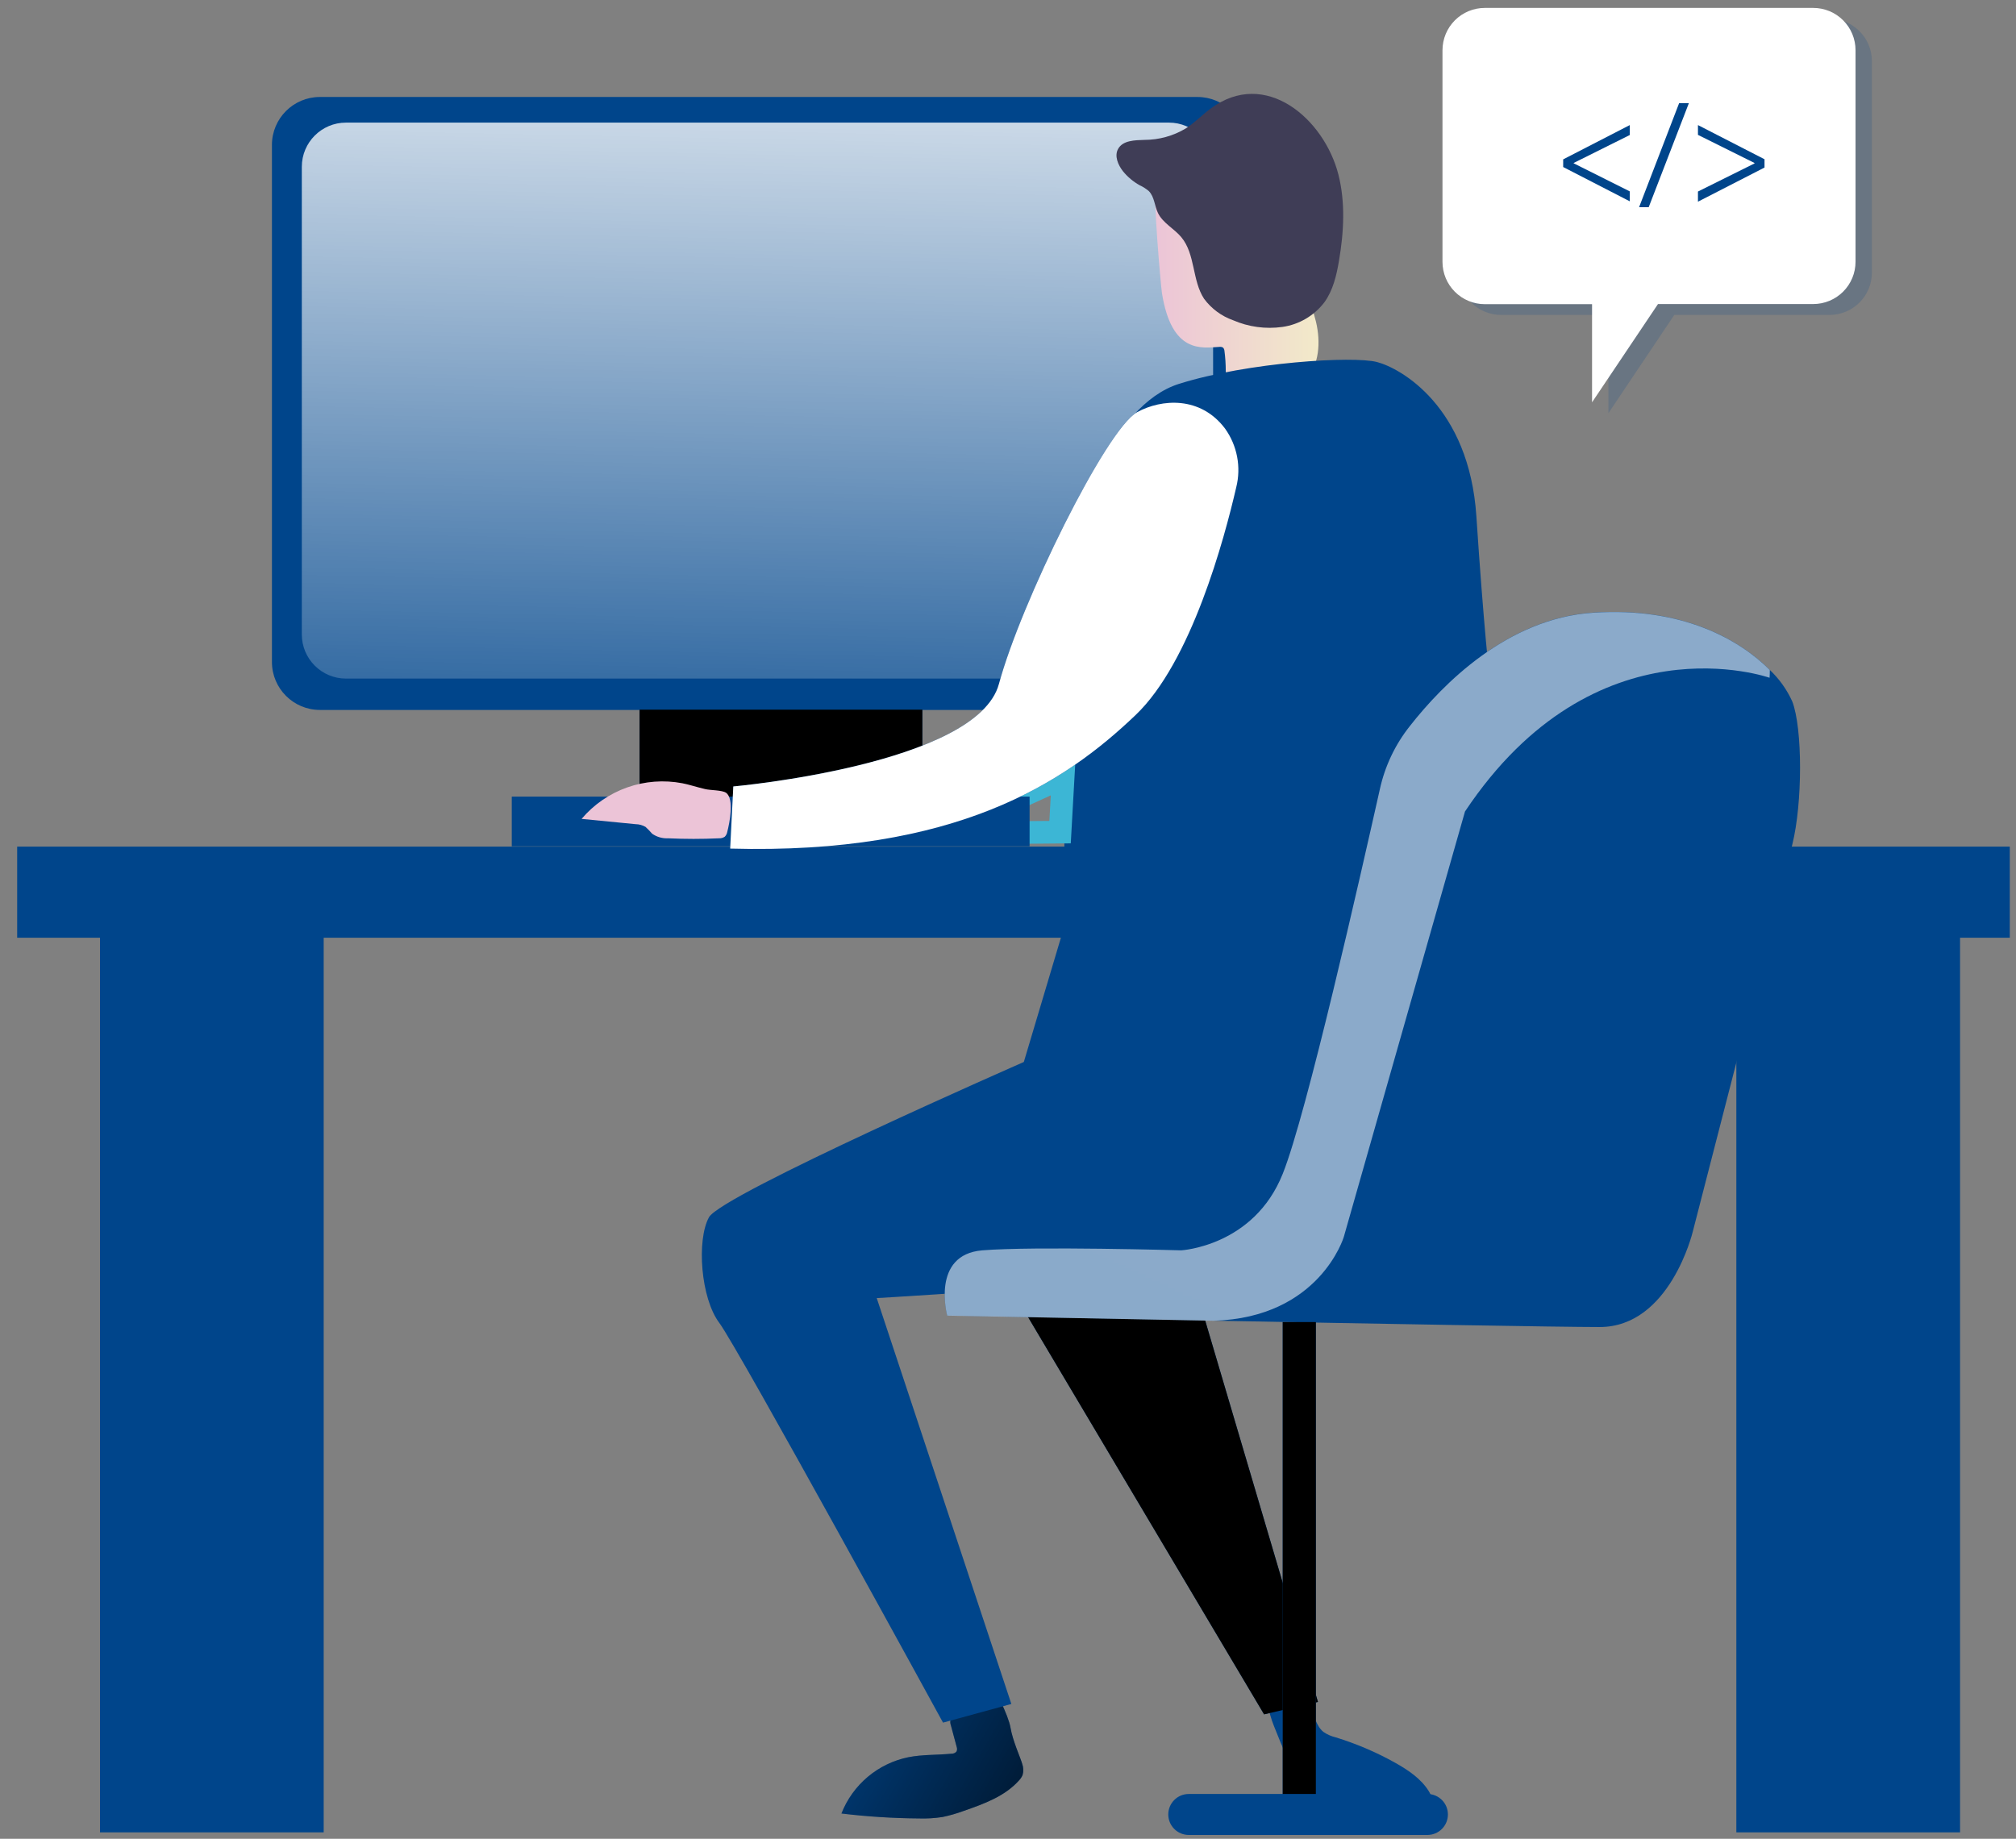 <svg width="114" height="104" viewBox="0 0 114 104" fill="none" xmlns="http://www.w3.org/2000/svg">
<rect x="0" y="0" width="114" height="104" fill="#808080" stroke="none"/>
<path d="M57.801 99.758C57.875 99.961 57.884 100.182 57.826 100.39C57.779 100.503 57.711 100.607 57.626 100.696C56.829 101.595 55.642 102.026 54.508 102.42C54.113 102.567 53.708 102.684 53.295 102.77C52.853 102.838 52.407 102.865 51.96 102.85C50.496 102.84 49.034 102.747 47.581 102.572C47.896 101.768 48.407 101.055 49.068 100.499C49.729 99.943 50.519 99.561 51.365 99.388C52.166 99.23 52.991 99.269 53.802 99.189C53.858 99.192 53.914 99.182 53.966 99.158C54.017 99.135 54.062 99.1 54.096 99.055C54.127 98.972 54.127 98.881 54.096 98.798L53.771 97.587C53.732 97.485 53.725 97.373 53.753 97.267C53.807 97.118 53.98 97.051 54.132 97.01C54.681 96.85 55.044 95.24 55.631 95.206C56.219 95.173 57.035 97.095 57.139 97.705C57.262 98.457 57.716 99.442 57.801 99.758Z" fill="#00458B"/>
<path d="M57.801 99.758C57.875 99.961 57.884 100.182 57.826 100.39C57.779 100.503 57.711 100.607 57.626 100.696C56.829 101.595 55.642 102.026 54.508 102.42C54.113 102.567 53.708 102.684 53.295 102.77C52.853 102.838 52.407 102.865 51.96 102.85C50.496 102.84 49.034 102.747 47.581 102.572C47.896 101.768 48.407 101.055 49.068 100.499C49.729 99.943 50.519 99.561 51.365 99.388C52.166 99.23 52.991 99.269 53.802 99.189C53.858 99.192 53.914 99.182 53.966 99.158C54.017 99.135 54.062 99.1 54.096 99.055C54.127 98.972 54.127 98.881 54.096 98.798L53.771 97.587C53.732 97.485 53.725 97.373 53.753 97.267C53.807 97.118 53.98 97.051 54.132 97.01C54.681 96.85 55.044 95.24 55.631 95.206C56.219 95.173 57.035 97.095 57.139 97.705C57.262 98.457 57.716 99.442 57.801 99.758Z" fill="url(#paint0_linear)"/>
<path d="M74.073 101.204C75.598 102.664 77.914 102.966 79.998 102.726C80.351 102.685 80.753 102.6 80.928 102.291C81.103 101.982 80.972 101.593 80.784 101.291C80.341 100.591 79.622 100.111 78.898 99.704C77.829 99.106 76.699 98.624 75.528 98.264C75.281 98.205 75.047 98.102 74.838 97.958C74.382 97.597 74.338 96.927 73.977 96.463C73.825 96.27 72.107 95.809 71.939 95.948C71.424 96.345 72.04 97.597 72.264 98.184C72.694 99.274 73.21 100.377 74.073 101.204Z" fill="#00458B"/>
<path d="M74.073 101.204C75.598 102.664 77.914 102.966 79.998 102.726C80.351 102.685 80.753 102.6 80.928 102.291C81.103 101.982 80.972 101.593 80.784 101.291C80.341 100.591 79.622 100.111 78.898 99.704C77.829 99.106 76.699 98.624 75.528 98.264C75.281 98.205 75.047 98.102 74.838 97.958C74.382 97.597 74.338 96.927 73.977 96.463C73.825 96.27 72.107 95.809 71.939 95.948C71.424 96.345 72.04 97.597 72.264 98.184C72.694 99.274 73.21 100.377 74.073 101.204Z" fill="url(#paint1_linear)"/>
<path d="M110.836 52.102H98.186V103.638H110.836V52.102Z" fill="#00458B"/>
<path d="M18.304 52.102H5.654V103.638H18.304V52.102Z" fill="#00458B"/>
<path d="M18.304 52.102H5.654V66.494H18.304V52.102Z" fill="url(#paint2_linear)"/>
<path d="M110.803 52.102H98.153V66.494H110.803V52.102Z" fill="url(#paint3_linear)"/>
<path d="M113.649 47.885H0.971V53.038H113.649V47.885Z" fill="#00458B"/>
<path d="M57.894 60.066C57.894 60.066 40.792 67.563 40.089 68.851C39.386 70.139 39.62 73.419 40.676 74.825C41.733 76.232 53.326 97.432 53.326 97.432L57.19 96.376L49.577 73.419C49.577 73.419 70.662 72.249 72.184 70.727C73.707 69.204 75.814 64.636 75.814 64.636L64.803 54.679L57.894 60.066Z" fill="#00458B"/>
<path d="M57.894 60.066C57.894 60.066 40.792 67.563 40.089 68.851C39.386 70.139 39.62 73.419 40.676 74.825C41.733 76.232 53.326 97.432 53.326 97.432L57.19 96.376L49.577 73.419C49.577 73.419 70.662 72.249 72.184 70.727C73.707 69.204 75.814 64.636 75.814 64.636L64.803 54.679L57.894 60.066Z" fill="url(#paint4_linear)"/>
<path d="M67.714 5.485H18.09C16.592 5.485 15.377 6.699 15.377 8.198V37.441C15.377 38.939 16.592 40.154 18.09 40.154H67.714C69.213 40.154 70.427 38.939 70.427 37.441V8.198C70.427 6.699 69.213 5.485 67.714 5.485Z" fill="#00458B"/>
<path d="M66.099 6.935H19.566C18.186 6.935 17.067 8.054 17.067 9.434V35.882C17.067 37.263 18.186 38.381 19.566 38.381H66.099C67.479 38.381 68.598 37.263 68.598 35.882V9.434C68.598 8.054 67.479 6.935 66.099 6.935Z" fill="url(#paint5_linear)"/>
<path d="M66.099 6.935H19.566C18.186 6.935 17.067 8.054 17.067 9.434V35.882C17.067 37.263 18.186 38.381 19.566 38.381H66.099C67.479 38.381 68.598 37.263 68.598 35.882V9.434C68.598 8.054 67.479 6.935 66.099 6.935Z" fill="url(#paint6_linear)"/>
<path d="M61.67 20.172C60.382 22.491 58.579 24.48 57.381 26.845C56.513 28.573 55.997 30.452 55.214 32.224C54.431 33.997 53.31 35.712 51.607 36.645C50.914 37.026 50.087 37.32 49.729 38.023C53.356 38.592 57.025 38.851 60.696 38.796C60.931 38.809 61.166 38.772 61.384 38.685C61.64 38.53 61.851 38.312 61.998 38.052C64.491 34.481 68.616 31.912 69.824 27.729C70.383 25.804 70.239 23.753 70.082 21.754C69.891 19.139 69.698 16.519 69.309 13.922C69.02 11.962 68.812 9.831 66.733 8.999C65.535 8.517 63.855 8.484 62.729 9.19C61.17 10.151 61.923 11.251 62.518 12.588C63.677 15.079 62.951 17.887 61.67 20.172Z" fill="url(#paint7_linear)"/>
<path d="M68.943 19.621C69.018 19.608 69.094 19.622 69.16 19.66C69.202 19.705 69.229 19.763 69.237 19.825C69.289 20.212 69.314 20.603 69.314 20.994C69.317 21.388 69.454 21.768 69.703 22.074C70.09 22.483 70.716 22.522 71.277 22.537C71.396 22.546 71.515 22.537 71.63 22.509C71.785 22.44 71.931 22.353 72.066 22.251C72.465 22.022 72.97 22.061 73.38 21.852C73.537 21.767 73.68 21.656 73.802 21.525C74.614 20.675 74.688 19.343 74.415 18.196C74.142 17.05 73.588 15.991 73.289 14.847C73.032 13.84 72.96 12.742 72.38 11.877C72.327 11.775 72.249 11.687 72.155 11.622C72.06 11.556 71.951 11.514 71.836 11.501C70.971 11.346 70.091 11.294 69.214 11.343C68.508 11.343 67.771 11.382 67.153 11.72C66.756 11.933 65.648 10.243 65.37 10.596C65.174 10.854 65.641 16.164 65.705 16.573C66.254 20.038 67.972 19.67 68.943 19.621Z" fill="url(#paint8_linear)"/>
<path d="M60.88 29.614C60.88 29.614 62.755 22.937 66.679 21.708C70.602 20.479 76.517 20.126 77.865 20.476C79.212 20.827 83.077 22.996 83.486 29.205C83.896 35.413 84.246 38.515 84.246 38.515L83.193 64.636C83.193 64.636 68.786 66.978 64.922 65.221L63.515 58.78L62.111 63.817L57.894 60.069L60.235 52.221C60.235 52.221 59.885 33.479 60.88 29.614Z" fill="#00458B"/>
<path d="M60.88 29.614C60.88 29.614 62.755 22.937 66.679 21.708C70.602 20.479 76.517 20.126 77.865 20.476C79.212 20.827 83.077 22.996 83.486 29.205C83.896 35.413 84.246 38.515 84.246 38.515L83.193 64.636C83.193 64.636 68.786 66.978 64.922 65.221L63.515 58.78L62.111 63.817L57.894 60.069L60.235 52.221C60.235 52.221 59.885 33.479 60.88 29.614Z" fill="url(#paint9_linear)"/>
<path opacity="0.48" d="M75.963 38.587C75.013 40.159 74.577 41.978 74.16 43.761L71.421 55.333C70.852 57.745 70.27 60.192 69.087 62.369C67.905 64.546 66.029 66.468 63.646 67.148C61.879 67.663 59.993 67.45 58.166 67.65C56.333 67.867 54.571 68.488 53.007 69.468C51.443 70.448 50.116 71.763 49.121 73.318C56.66 73.418 64.196 72.997 71.676 72.056C72.782 71.917 73.925 71.752 74.868 71.157C75.974 70.456 76.654 69.255 77.187 68.065C78.349 65.52 79.096 62.807 79.763 60.079C80.845 55.606 81.698 51.08 82.319 46.52C82.886 42.364 84.043 37.165 83.332 33.036C80.608 33.649 77.411 36.207 75.963 38.587Z" fill="url(#paint10_linear)"/>
<path d="M53.194 47.125L59.944 47.066L60.119 43.962L53.194 47.125Z" stroke="#3CB6D5" stroke-width="1.28" stroke-miterlimit="10"/>
<path d="M57.427 73.303L71.481 96.963L74.526 96.26L67.498 72.484L57.427 73.303Z" fill="#00458B"/>
<path d="M57.427 73.303L71.481 96.963L74.526 96.26L67.498 72.484L57.427 73.303Z" fill="url(#paint11_linear)"/>
<path d="M101.35 47.77C100.763 50.117 95.721 69.668 95.721 69.668C95.721 69.668 94.433 75.057 90.455 75.057C88.319 75.057 77.862 74.872 68.626 74.697C60.64 74.547 53.563 74.408 53.563 74.408C53.563 74.408 52.628 70.953 55.549 70.714C58.471 70.474 66.792 70.714 66.792 70.714C66.792 70.714 70.899 70.49 72.535 66.386C73.882 63.036 76.95 49.436 78.025 44.645C78.309 43.337 78.89 42.112 79.722 41.063C81.57 38.704 85.238 34.96 90.105 34.648C95.159 34.311 98.406 36.207 100.078 37.892C100.614 38.399 101.046 39.005 101.35 39.677C101.935 41.205 101.935 45.422 101.35 47.77Z" fill="#00458B"/>
<path d="M100.078 37.897C100.078 38.047 100.078 38.186 100.065 38.335C100.065 38.335 90.218 34.829 82.842 45.897L75.989 69.959C75.989 69.959 74.629 74.527 68.626 74.702C60.64 74.552 53.563 74.413 53.563 74.413C53.563 74.413 52.628 70.959 55.549 70.719C58.471 70.479 66.792 70.719 66.792 70.719C66.792 70.719 70.899 70.495 72.535 66.391C73.882 63.042 76.95 49.441 78.025 44.65C78.309 43.342 78.89 42.117 79.722 41.069C81.57 38.709 85.238 34.965 90.105 34.654C95.159 34.316 98.406 36.212 100.078 37.897Z" fill="url(#paint12_linear)"/>
<path d="M74.408 74.776H72.535V103.757H74.408V74.776Z" fill="#00458B"/>
<path d="M74.408 74.776H72.535V103.757H74.408V74.776Z" fill="url(#paint13_linear)"/>
<path d="M80.717 101.467H67.222C66.582 101.467 66.063 101.986 66.063 102.626C66.063 103.266 66.582 103.785 67.222 103.785H80.717C81.357 103.785 81.876 103.266 81.876 102.626C81.876 101.986 81.357 101.467 80.717 101.467Z" fill="#00458B"/>
<path d="M80.717 101.467H67.222C66.582 101.467 66.063 101.986 66.063 102.626C66.063 103.266 66.582 103.785 67.222 103.785H80.717C81.357 103.785 81.876 103.266 81.876 102.626C81.876 101.986 81.357 101.467 80.717 101.467Z" fill="url(#paint14_linear)"/>
<path d="M52.156 40.138H36.168V46.757H52.156V40.138Z" fill="#00458B"/>
<path d="M52.156 40.138H36.168V46.757H52.156V40.138Z" fill="url(#paint15_linear)"/>
<path d="M58.221 45.056H28.939V47.867H58.221V45.056Z" fill="#00458B"/>
<path d="M58.682 45.263H29.4V47.465H58.682V45.263Z" fill="url(#paint16_linear)"/>
<path d="M68.454 6.144C67.969 6.505 67.549 6.951 67.039 7.273C66.338 7.69 65.537 7.91 64.721 7.912C64.167 7.93 63.489 7.937 63.224 8.427C63.005 8.826 63.224 9.331 63.502 9.687C63.764 10.009 64.086 10.279 64.45 10.48C64.636 10.566 64.809 10.677 64.965 10.81C65.282 11.132 65.285 11.642 65.481 12.049C65.759 12.621 66.393 12.925 66.8 13.415C67.601 14.376 67.405 15.859 68.088 16.9C68.501 17.457 69.07 17.879 69.724 18.111C70.601 18.492 71.566 18.624 72.514 18.492C73.46 18.357 74.316 17.855 74.894 17.093C75.381 16.416 75.577 15.576 75.716 14.754C75.992 13.134 76.087 11.451 75.68 9.859C74.876 6.729 71.563 3.833 68.454 6.144Z" fill="#3F3D56"/>
<path d="M68.454 6.144C67.969 6.505 67.549 6.951 67.039 7.273C66.338 7.69 65.537 7.91 64.721 7.912C64.167 7.93 63.489 7.937 63.224 8.427C63.005 8.826 63.224 9.331 63.502 9.687C63.764 10.009 64.086 10.279 64.45 10.48C64.636 10.566 64.809 10.677 64.965 10.81C65.282 11.132 65.285 11.642 65.481 12.049C65.759 12.621 66.393 12.925 66.8 13.415C67.601 14.376 67.405 15.859 68.088 16.9C68.501 17.457 69.07 17.879 69.724 18.111C70.601 18.492 71.566 18.624 72.514 18.492C73.46 18.357 74.316 17.855 74.894 17.093C75.381 16.416 75.577 15.576 75.716 14.754C75.992 13.134 76.087 11.451 75.68 9.859C74.876 6.729 71.563 3.833 68.454 6.144Z" fill="url(#paint17_linear)"/>
<path d="M69.273 24.24C69.613 24.714 69.845 25.256 69.955 25.829C70.064 26.402 70.048 26.992 69.907 27.558C69.232 30.488 67.364 37.438 64.218 40.44C60.176 44.304 54.029 48.346 41.29 47.996L41.467 44.482C41.467 44.482 55.258 43.25 56.487 38.683C57.716 34.115 62.549 24.276 64.306 23.31C65.687 22.558 67.885 22.395 69.273 24.24Z" fill="#00458B"/>
<path d="M69.273 24.24C69.613 24.714 69.845 25.256 69.955 25.829C70.064 26.402 70.048 26.992 69.907 27.558C69.232 30.488 67.364 37.438 64.218 40.44C60.176 44.304 54.029 48.346 41.29 47.996L41.467 44.482C41.467 44.482 55.258 43.25 56.487 38.683C57.716 34.115 62.549 24.276 64.306 23.31C65.687 22.558 67.885 22.395 69.273 24.24Z" fill="url(#paint18_linear)"/>
<path d="M38.587 44.301C37.544 44.102 36.466 44.183 35.465 44.537C34.463 44.891 33.574 45.505 32.888 46.316L35.941 46.615C36.139 46.617 36.334 46.67 36.505 46.77C36.636 46.892 36.761 47.021 36.879 47.156C37.142 47.34 37.46 47.43 37.781 47.414C38.736 47.458 39.695 47.46 40.651 47.414C40.769 47.421 40.887 47.39 40.985 47.324C41.061 47.247 41.11 47.149 41.127 47.043C41.253 46.553 41.532 45.183 41.058 44.84C40.836 44.683 40.156 44.703 39.87 44.629C39.442 44.531 39.022 44.389 38.587 44.301Z" fill="url(#paint19_linear)"/>
<path opacity="0.18" d="M105.851 3.455V15.421C105.85 16.056 105.598 16.664 105.149 17.112C104.7 17.56 104.092 17.812 103.457 17.812H94.677L90.952 23.369V17.812H84.888C84.573 17.812 84.262 17.751 83.972 17.631C83.681 17.511 83.418 17.335 83.195 17.113C82.973 16.891 82.797 16.627 82.676 16.337C82.556 16.047 82.494 15.736 82.494 15.421V3.455C82.494 3.14 82.556 2.829 82.676 2.539C82.797 2.249 82.973 1.985 83.195 1.763C83.418 1.541 83.681 1.365 83.972 1.245C84.262 1.125 84.573 1.063 84.888 1.064H103.457C104.092 1.064 104.7 1.316 105.149 1.764C105.598 2.212 105.85 2.82 105.851 3.455Z" fill="#00458B"/>
<path d="M104.926 2.839V14.806C104.926 15.12 104.864 15.431 104.744 15.721C104.623 16.012 104.447 16.275 104.225 16.497C104.002 16.719 103.739 16.895 103.448 17.015C103.158 17.135 102.847 17.197 102.532 17.197H93.755L90.027 22.754V17.204H83.965C83.651 17.205 83.34 17.143 83.049 17.023C82.759 16.903 82.495 16.727 82.272 16.505C82.05 16.283 81.873 16.02 81.752 15.729C81.632 15.439 81.57 15.128 81.569 14.814V2.839C81.57 2.525 81.632 2.214 81.752 1.923C81.873 1.633 82.05 1.369 82.272 1.147C82.495 0.925 82.759 0.749 83.049 0.629C83.34 0.509 83.651 0.448 83.965 0.448H102.532C102.847 0.448 103.158 0.509 103.448 0.629C103.739 0.749 104.002 0.926 104.225 1.148C104.447 1.37 104.623 1.633 104.744 1.924C104.864 2.214 104.926 2.525 104.926 2.839Z" fill="white"/>
<path d="M22.588 9.014H20.414V35.911H22.588V9.014Z" fill="url(#paint20_linear)"/>
<path d="M88.394 9.014L92.161 7.074V7.636L88.987 9.218V9.236L92.161 10.825V11.387L88.394 9.447V9.014Z" fill="#00458B"/>
<path d="M92.686 11.719L94.951 5.833H95.502L93.23 11.719H92.686Z" fill="#00458B"/>
<path d="M99.779 9.476L96.015 11.408V10.833L99.212 9.244V9.218L96.015 7.628V7.074L99.779 9.007V9.476Z" fill="#00458B"/>
<path d="M33.723 13.293H26.733V13.806H33.723V13.293Z" fill="url(#paint21_linear)"/>
<path d="M31 14.285H26.733V14.767H31V14.285Z" fill="url(#paint22_linear)"/>
<path d="M46.146 14.285H32.721V14.77H46.146V14.285Z" fill="url(#paint23_linear)"/>
<path d="M54.957 14.285H47.4V14.77H54.957V14.285Z" fill="url(#paint24_linear)"/>
<path d="M34.818 15.28H28.952V15.787H34.818V15.28Z" fill="url(#paint25_linear)"/>
<path d="M37.824 16.271H30.835V16.784H37.824V16.271Z" fill="url(#paint26_linear)"/>
<path d="M44.139 16.271H38.28V16.841H44.139V16.271Z" fill="url(#paint27_linear)"/>
<path d="M36.222 17.263H30.825V17.745H36.222V17.263Z" fill="url(#paint28_linear)"/>
<path d="M57.208 17.263H51.811V17.745H57.208V17.263Z" fill="url(#paint29_linear)"/>
<path d="M47.877 17.263H36.74V17.797H47.877V17.263Z" fill="url(#paint30_linear)"/>
<path d="M51.391 17.263H48.936V17.807H51.391V17.263Z" fill="url(#paint31_linear)"/>
<path d="M33.723 18.606H26.733V19.118H33.723V18.606Z" fill="url(#paint32_linear)"/>
<path d="M31 19.598H26.733V20.08H31V19.598Z" fill="url(#paint33_linear)"/>
<path d="M46.146 19.598H32.721V20.082H46.146V19.598Z" fill="url(#paint34_linear)"/>
<path d="M54.957 19.598H47.4V20.082H54.957V19.598Z" fill="url(#paint35_linear)"/>
<path d="M34.818 20.59H28.952V21.097H34.818V20.59Z" fill="url(#paint36_linear)"/>
<path d="M37.824 21.584H30.835V22.097H37.824V21.584Z" fill="url(#paint37_linear)"/>
<path d="M44.139 21.584H38.28V22.153H44.139V21.584Z" fill="url(#paint38_linear)"/>
<path d="M36.222 22.576H30.825V23.058H36.222V22.576Z" fill="url(#paint39_linear)"/>
<path d="M57.208 22.576H51.811V23.058H57.208V22.576Z" fill="url(#paint40_linear)"/>
<path d="M47.877 22.576H36.74V23.109H47.877V22.576Z" fill="url(#paint41_linear)"/>
<path d="M51.391 22.576H48.936V23.119H51.391V22.576Z" fill="url(#paint42_linear)"/>
<path d="M33.723 23.918H26.733V24.431H33.723V23.918Z" fill="url(#paint43_linear)"/>
<path d="M31 24.91H26.733V25.392H31V24.91Z" fill="url(#paint44_linear)"/>
<path d="M46.146 24.91H32.721V25.394H46.146V24.91Z" fill="url(#paint45_linear)"/>
<path d="M54.957 24.91H47.4V25.394H54.957V24.91Z" fill="url(#paint46_linear)"/>
<path d="M34.818 25.902H28.952V26.409H34.818V25.902Z" fill="url(#paint47_linear)"/>
<path d="M37.824 26.894H30.835V27.407H37.824V26.894Z" fill="url(#paint48_linear)"/>
<path d="M44.139 26.894H38.28V27.463H44.139V26.894Z" fill="url(#paint49_linear)"/>
<path d="M36.222 27.888H30.825V28.37H36.222V27.888Z" fill="url(#paint50_linear)"/>
<path d="M57.208 27.888H51.811V28.37H57.208V27.888Z" fill="url(#paint51_linear)"/>
<path d="M47.877 27.888H36.74V28.421H47.877V27.888Z" fill="url(#paint52_linear)"/>
<path d="M51.391 27.888H48.936V28.431H51.391V27.888Z" fill="url(#paint53_linear)"/>
<defs>
<linearGradient id="paint0_linear" x1="45.476" y1="95.309" x2="65.03" y2="106.624" gradientUnits="userSpaceOnUse">
<stop stop-opacity="0"/>
<stop offset="0.99"/>
</linearGradient>
<linearGradient id="paint1_linear" x1="3206.4" y1="2965.42" x2="3059.68" y2="3208.28" gradientUnits="userSpaceOnUse">
<stop stop-opacity="0"/>
<stop offset="0.99"/>
</linearGradient>
<linearGradient id="paint2_linear" x1="64.728" y1="3730.75" x2="11907.6" y2="5550.48" gradientUnits="userSpaceOnUse">
<stop stop-opacity="0"/>
<stop offset="0.99"/>
</linearGradient>
<linearGradient id="paint3_linear" x1="4698.78" y1="3730.75" x2="16541.7" y2="5550.48" gradientUnits="userSpaceOnUse">
<stop stop-opacity="0"/>
<stop offset="0.99"/>
</linearGradient>
<linearGradient id="paint4_linear" x1="5921.19" y1="14706.7" x2="22745.5" y2="14232.4" gradientUnits="userSpaceOnUse">
<stop stop-opacity="0"/>
<stop offset="0.99"/>
</linearGradient>
<linearGradient id="paint5_linear" x1="10165.5" y1="3800.58" x2="9591" y2="22172.9" gradientUnits="userSpaceOnUse">
<stop stop-opacity="0"/>
<stop offset="0.99"/>
</linearGradient>
<linearGradient id="paint6_linear" x1="42.258" y1="50.513" x2="43.412" y2="-5.377" gradientUnits="userSpaceOnUse">
<stop stop-color="white" stop-opacity="0"/>
<stop offset="0.99" stop-color="white"/>
</linearGradient>
<linearGradient id="paint7_linear" x1="4860.3" y1="4054.12" x2="14911.4" y2="4471.11" gradientUnits="userSpaceOnUse">
<stop stop-opacity="0"/>
<stop offset="0.99"/>
</linearGradient>
<linearGradient id="paint8_linear" x1="65.321" y1="16.547" x2="74.557" y2="16.547" gradientUnits="userSpaceOnUse">
<stop stop-color="#ECC4D7"/>
<stop offset="0.42" stop-color="#EFD4D1"/>
<stop offset="1" stop-color="#F2EAC9"/>
</linearGradient>
<linearGradient id="paint9_linear" x1="7106.2" y1="9411.15" x2="20044.6" y2="10266.3" gradientUnits="userSpaceOnUse">
<stop stop-opacity="0"/>
<stop offset="0.99"/>
</linearGradient>
<linearGradient id="paint10_linear" x1="8672.25" y1="9244.14" x2="24945.4" y2="17214.6" gradientUnits="userSpaceOnUse">
<stop stop-opacity="0"/>
<stop offset="0.99"/>
</linearGradient>
<linearGradient id="paint11_linear" x1="4875.68" y1="9840.9" x2="6473.87" y2="2270.73" gradientUnits="userSpaceOnUse">
<stop stop-opacity="0"/>
<stop offset="0.99"/>
</linearGradient>
<linearGradient id="paint12_linear" x1="13335.8" y1="13773" x2="18694.2" y2="2190.9" gradientUnits="userSpaceOnUse">
<stop stop-color="white" stop-opacity="0"/>
<stop offset="0.99" stop-color="white"/>
</linearGradient>
<linearGradient id="paint13_linear" x1="661.107" y1="12234.4" x2="2649.54" y2="8876.03" gradientUnits="userSpaceOnUse">
<stop stop-opacity="0"/>
<stop offset="0.99"/>
</linearGradient>
<linearGradient id="paint14_linear" x1="4930.99" y1="1095.43" x2="4980.13" y2="1358.67" gradientUnits="userSpaceOnUse">
<stop stop-opacity="0"/>
<stop offset="0.99"/>
</linearGradient>
<linearGradient id="paint15_linear" x1="3263.26" y1="1452.05" x2="3262.71" y2="1069.63" gradientUnits="userSpaceOnUse">
<stop stop-opacity="0"/>
<stop offset="0.99"/>
</linearGradient>
<linearGradient id="paint16_linear" x1="5910.97" y1="495.807" x2="5911.25" y2="597.31" gradientUnits="userSpaceOnUse">
<stop stop-opacity="0"/>
<stop offset="0.99"/>
</linearGradient>
<linearGradient id="paint17_linear" x1="3859.17" y1="1107.04" x2="4373.58" y2="1416.63" gradientUnits="userSpaceOnUse">
<stop stop-opacity="0"/>
<stop offset="0.99"/>
</linearGradient>
<linearGradient id="paint18_linear" x1="7314.26" y1="4865.42" x2="6591.94" y2="3942.43" gradientUnits="userSpaceOnUse">
<stop stop-color="white" stop-opacity="0"/>
<stop offset="0.99" stop-color="white"/>
</linearGradient>
<linearGradient id="paint19_linear" x1="1378.27" y1="766.605" x2="1654.45" y2="766.605" gradientUnits="userSpaceOnUse">
<stop stop-color="#ECC4D7"/>
<stop offset="0.42" stop-color="#EFD4D1"/>
<stop offset="1" stop-color="#F2EAC9"/>
</linearGradient>
<linearGradient id="paint20_linear" x1="211.629" y1="3496.93" x2="376.728" y2="3494.66" gradientUnits="userSpaceOnUse">
<stop stop-color="white" stop-opacity="0"/>
<stop offset="0.99" stop-color="white"/>
</linearGradient>
<linearGradient id="paint21_linear" x1="1066.48" y1="31.606" x2="1066.43" y2="72.527" gradientUnits="userSpaceOnUse">
<stop stop-color="white" stop-opacity="0"/>
<stop offset="0.99" stop-color="white"/>
</linearGradient>
<linearGradient id="paint22_linear" x1="639.163" y1="31.45" x2="639.082" y2="69.899" gradientUnits="userSpaceOnUse">
<stop stop-color="white" stop-opacity="0"/>
<stop offset="0.99" stop-color="white"/>
</linearGradient>
<linearGradient id="paint23_linear" x1="2510.3" y1="31.91" x2="2510.27" y2="70.57" gradientUnits="userSpaceOnUse">
<stop stop-color="white" stop-opacity="0"/>
<stop offset="0.99" stop-color="white"/>
</linearGradient>
<linearGradient id="paint24_linear" x1="1786.24" y1="32.327" x2="1786.19" y2="70.981" gradientUnits="userSpaceOnUse">
<stop stop-color="white" stop-opacity="0"/>
<stop offset="0.99" stop-color="white"/>
</linearGradient>
<linearGradient id="paint25_linear" x1="940.204" y1="33.474" x2="940.138" y2="73.979" gradientUnits="userSpaceOnUse">
<stop stop-color="white" stop-opacity="0"/>
<stop offset="0.99" stop-color="white"/>
</linearGradient>
<linearGradient id="paint26_linear" x1="1183.39" y1="34.738" x2="1183.34" y2="75.659" gradientUnits="userSpaceOnUse">
<stop stop-color="white" stop-opacity="0"/>
<stop offset="0.99" stop-color="white"/>
</linearGradient>
<linearGradient id="paint27_linear" x1="1160.7" y1="37.064" x2="1160.62" y2="82.509" gradientUnits="userSpaceOnUse">
<stop stop-color="white" stop-opacity="0"/>
<stop offset="0.99" stop-color="white"/>
</linearGradient>
<linearGradient id="paint28_linear" x1="904.324" y1="34.593" x2="904.26" y2="73.041" gradientUnits="userSpaceOnUse">
<stop stop-color="white" stop-opacity="0"/>
<stop offset="0.99" stop-color="white"/>
</linearGradient>
<linearGradient id="paint29_linear" x1="1364.81" y1="35.325" x2="1364.75" y2="73.778" gradientUnits="userSpaceOnUse">
<stop stop-color="white" stop-opacity="0"/>
<stop offset="0.99" stop-color="white"/>
</linearGradient>
<linearGradient id="paint30_linear" x1="2218.86" y1="36.787" x2="2218.82" y2="79.348" gradientUnits="userSpaceOnUse">
<stop stop-color="white" stop-opacity="0"/>
<stop offset="0.99" stop-color="white"/>
</linearGradient>
<linearGradient id="paint31_linear" x1="604.815" y1="37.474" x2="604.635" y2="80.856" gradientUnits="userSpaceOnUse">
<stop stop-color="white" stop-opacity="0"/>
<stop offset="0.99" stop-color="white"/>
</linearGradient>
<linearGradient id="paint32_linear" x1="1066.48" y1="47.49" x2="1066.43" y2="88.411" gradientUnits="userSpaceOnUse">
<stop stop-color="white" stop-opacity="0"/>
<stop offset="0.99" stop-color="white"/>
</linearGradient>
<linearGradient id="paint33_linear" x1="639.163" y1="46.692" x2="639.082" y2="85.145" gradientUnits="userSpaceOnUse">
<stop stop-color="white" stop-opacity="0"/>
<stop offset="0.99" stop-color="white"/>
</linearGradient>
<linearGradient id="paint34_linear" x1="2510.3" y1="47.21" x2="2510.27" y2="85.869" gradientUnits="userSpaceOnUse">
<stop stop-color="white" stop-opacity="0"/>
<stop offset="0.99" stop-color="white"/>
</linearGradient>
<linearGradient id="paint35_linear" x1="1786.24" y1="47.622" x2="1786.19" y2="86.281" gradientUnits="userSpaceOnUse">
<stop stop-color="white" stop-opacity="0"/>
<stop offset="0.99" stop-color="white"/>
</linearGradient>
<linearGradient id="paint36_linear" x1="940.204" y1="49.245" x2="940.138" y2="89.755" gradientUnits="userSpaceOnUse">
<stop stop-color="white" stop-opacity="0"/>
<stop offset="0.99" stop-color="white"/>
</linearGradient>
<linearGradient id="paint37_linear" x1="1183.39" y1="50.622" x2="1183.34" y2="91.543" gradientUnits="userSpaceOnUse">
<stop stop-color="white" stop-opacity="0"/>
<stop offset="0.99" stop-color="white"/>
</linearGradient>
<linearGradient id="paint38_linear" x1="1160.7" y1="54.117" x2="1160.62" y2="99.562" gradientUnits="userSpaceOnUse">
<stop stop-color="white" stop-opacity="0"/>
<stop offset="0.99" stop-color="white"/>
</linearGradient>
<linearGradient id="paint39_linear" x1="904.324" y1="49.839" x2="904.26" y2="88.288" gradientUnits="userSpaceOnUse">
<stop stop-color="white" stop-opacity="0"/>
<stop offset="0.99" stop-color="white"/>
</linearGradient>
<linearGradient id="paint40_linear" x1="1364.81" y1="50.572" x2="1364.75" y2="89.021" gradientUnits="userSpaceOnUse">
<stop stop-color="white" stop-opacity="0"/>
<stop offset="0.99" stop-color="white"/>
</linearGradient>
<linearGradient id="paint41_linear" x1="2218.86" y1="53.091" x2="2218.82" y2="95.657" gradientUnits="userSpaceOnUse">
<stop stop-color="white" stop-opacity="0"/>
<stop offset="0.99" stop-color="white"/>
</linearGradient>
<linearGradient id="paint42_linear" x1="604.815" y1="53.996" x2="604.635" y2="97.378" gradientUnits="userSpaceOnUse">
<stop stop-color="white" stop-opacity="0"/>
<stop offset="0.99" stop-color="white"/>
</linearGradient>
<linearGradient id="paint43_linear" x1="1066.48" y1="63.374" x2="1066.43" y2="104.289" gradientUnits="userSpaceOnUse">
<stop stop-color="white" stop-opacity="0"/>
<stop offset="0.99" stop-color="white"/>
</linearGradient>
<linearGradient id="paint44_linear" x1="639.163" y1="61.938" x2="639.082" y2="100.392" gradientUnits="userSpaceOnUse">
<stop stop-color="white" stop-opacity="0"/>
<stop offset="0.99" stop-color="white"/>
</linearGradient>
<linearGradient id="paint45_linear" x1="2510.3" y1="62.509" x2="2510.27" y2="101.164" gradientUnits="userSpaceOnUse">
<stop stop-color="white" stop-opacity="0"/>
<stop offset="0.99" stop-color="white"/>
</linearGradient>
<linearGradient id="paint46_linear" x1="1786.24" y1="62.921" x2="1786.19" y2="101.58" gradientUnits="userSpaceOnUse">
<stop stop-color="white" stop-opacity="0"/>
<stop offset="0.99" stop-color="white"/>
</linearGradient>
<linearGradient id="paint47_linear" x1="940.204" y1="65.022" x2="940.138" y2="105.531" gradientUnits="userSpaceOnUse">
<stop stop-color="white" stop-opacity="0"/>
<stop offset="0.99" stop-color="white"/>
</linearGradient>
<linearGradient id="paint48_linear" x1="1183.39" y1="66.504" x2="1183.34" y2="107.425" gradientUnits="userSpaceOnUse">
<stop stop-color="white" stop-opacity="0"/>
<stop offset="0.99" stop-color="white"/>
</linearGradient>
<linearGradient id="paint49_linear" x1="1160.7" y1="71.167" x2="1160.62" y2="116.611" gradientUnits="userSpaceOnUse">
<stop stop-color="white" stop-opacity="0"/>
<stop offset="0.99" stop-color="white"/>
</linearGradient>
<linearGradient id="paint50_linear" x1="904.324" y1="65.08" x2="904.26" y2="103.533" gradientUnits="userSpaceOnUse">
<stop stop-color="white" stop-opacity="0"/>
<stop offset="0.99" stop-color="white"/>
</linearGradient>
<linearGradient id="paint51_linear" x1="1364.81" y1="65.817" x2="1364.75" y2="104.266" gradientUnits="userSpaceOnUse">
<stop stop-color="white" stop-opacity="0"/>
<stop offset="0.99" stop-color="white"/>
</linearGradient>
<linearGradient id="paint52_linear" x1="2218.86" y1="69.399" x2="2218.82" y2="111.965" gradientUnits="userSpaceOnUse">
<stop stop-color="white" stop-opacity="0"/>
<stop offset="0.99" stop-color="white"/>
</linearGradient>
<linearGradient id="paint53_linear" x1="604.815" y1="70.511" x2="604.635" y2="113.899" gradientUnits="userSpaceOnUse">
<stop stop-color="white" stop-opacity="0"/>
<stop offset="0.99" stop-color="white"/>
</linearGradient>
</defs>
</svg>
